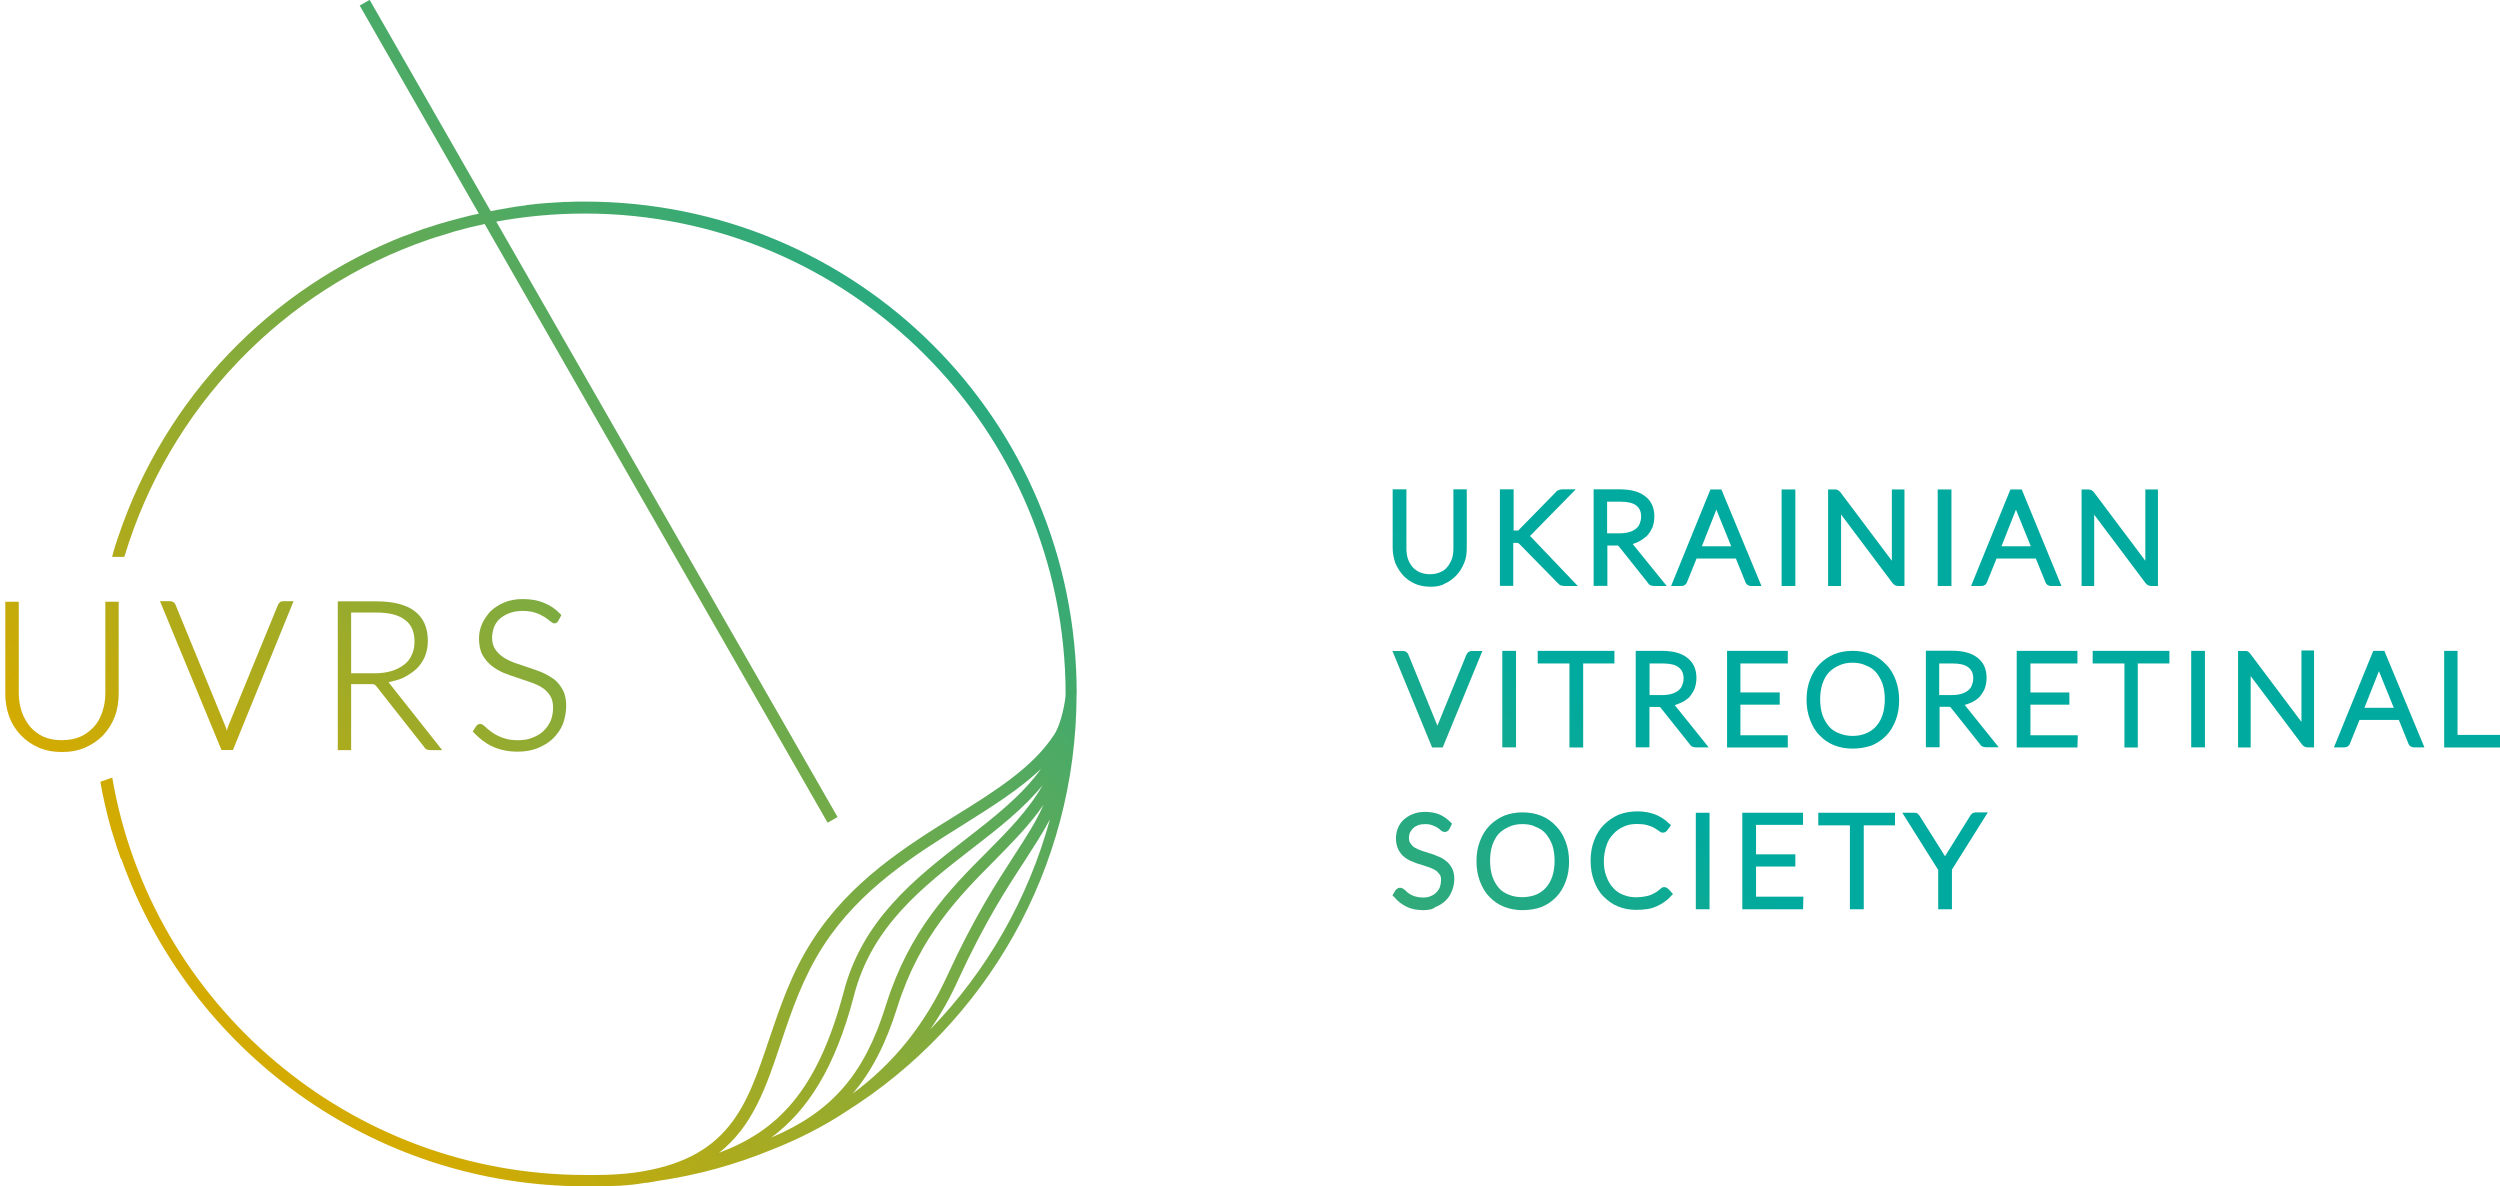 <?xml version="1.0" encoding="utf-8"?>
<!-- Generator: Adobe Illustrator 18.0.0, SVG Export Plug-In . SVG Version: 6.00 Build 0)  -->
<!DOCTYPE svg PUBLIC "-//W3C//DTD SVG 1.1//EN" "http://www.w3.org/Graphics/SVG/1.1/DTD/svg11.dtd">
<svg version="1.1" id="Layer_1" xmlns="http://www.w3.org/2000/svg" xmlns:xlink="http://www.w3.org/1999/xlink" x="0px" y="0px"
	 viewBox="0 238.4 1984.3 941.6" enable-background="new 0 238.4 1984.3 941.6" xml:space="preserve">
<g>
	<linearGradient id="SVGID_1_" gradientUnits="userSpaceOnUse" x1="62.015" y1="1088.425" x2="976.015" y2="208.424">
		<stop  offset="0.12" style="stop-color:#D4AB00"/>
		<stop  offset="0.84" style="stop-color:#00AA9E"/>
	</linearGradient>
	<path fill="url(#SVGID_1_)" d="M854.3,789.2h0.3c0-218.1-174.8-390.8-390.5-390.8c-4.8,0-9.7,0-14.5,0.3c-0.6,0-1.2,0-1.8,0
		c-4.8,0.3-9.7,0.6-14.5,0.9c-4.8,0.3-9.7,0.9-14.5,1.5c-0.6,0-0.9,0-1.5,0.3c-4.8,0.6-9.4,1.2-14.2,2.1c-0.6,0-0.9,0.3-1.5,0.3
		c-3.9,0.6-8.1,1.4-12.1,2.2l-96.1-167.7l-7.9,4.5l94.6,165.2c-2.1,0.4-4.1,0.9-6.1,1.3c-1.2,0.3-2.4,0.6-3.6,0.9
		c-3.3,0.9-7,1.8-10.3,2.7c-1.8,0.6-3.6,0.9-5.5,1.5c-2.7,0.9-5.5,1.5-8.2,2.4c-2.1,0.6-4.2,1.5-6.4,2.1c-1.2,0.3-2.4,0.9-3.9,1.2
		c-4.8,1.8-10,3.6-14.8,5.5c0,0,0,0-0.3,0c-105.1,41.2-189.6,127.2-227.2,239c-1.8,5.1-3.3,9.7-4.8,15.8h9.7
		c35.4-118.1,126-212.4,242-252c0.6-0.3,1.2-0.3,1.8-0.6c2.1-0.6,4.2-1.5,6.7-2.1c3.6-1.2,7-2.1,10.6-3.3c0.3,0,0.6-0.3,0.9-0.3
		c4.5-1.2,9.1-2.4,13.6-3.6h0.3c3.4-0.8,6.7-1.6,10.1-2.3l272.2,475.2l7.9-4.5L393.9,414.3c22.8-4.2,46.4-6.4,70.2-6.4
		c210.5,0,381.7,171.2,381.7,381.7c0,3.6-3,23-9.4,32.4c-16.7,25.4-46.3,44.2-78.2,63.9c-39.1,24.2-83.3,52.1-113.3,98.8
		c-17,26.4-25.7,53-34.5,78.8c-17.9,53.3-31.8,95.4-107.2,105.7c-9.7,1.2-19.7,1.8-29.4,1.8c-0.3,0-0.6,0-0.6,0c-3,0-5.8,0-8.5,0
		c-187.8,0-345-136.3-375.6-315.4l-9.4,3.3v0.3c2.1,12.4,5.1,24.8,8.5,37.3c0.3,0.9,0.6,1.8,0.9,2.7c0.6,1.8,1.2,3.9,1.8,5.8
		c0.6,1.5,0.9,3,1.5,4.8c0.3,1.2,0.6,2.1,1.2,3.3c0.6,2.1,1.5,4.2,2.1,6.4c0.3,0.6,0.3,0.3,0.6,0.6
		c53.9,151.5,198.7,259.9,368.4,259.9h4.5h0.9c14.8,0,28.2-0.3,41.5-2.7c1.2-0.3,2.1,0,3.3-0.3c2.7-0.6,5.8-0.9,8.5-1.5
		c30.6-4.5,60-12.7,87.5-23.9c22.7-8.8,43.3-19.4,61.5-31.5c109.7-69.4,181.8-191.5,182.1-330.2
		C854.9,789.5,854.3,789.5,854.3,789.2z M570.7,1153.4c27-21.2,37.6-52.7,49.1-87.2c8.5-25.4,17.3-51.5,33.6-76.9
		c29.1-45.1,72.4-72.1,110.6-96c23-14.5,45.1-28.2,62.4-44.8c-15.1,21.2-37.3,38.5-60.3,56.3c-40.3,31.2-81.8,63.9-96.6,121.5
		C648.6,1104.9,616.8,1136.1,570.7,1153.4z M612.2,1141.3c28.5-21.2,50.6-54.8,65.7-113c14.2-54.8,54.5-86,93.6-116.3
		c20.9-16.1,40.9-31.8,56-50.3c-11.2,19.7-27.3,36-44.5,53.3c-28.8,28.8-61.2,61.8-79.7,120.9C686.2,1091.3,660.1,1121,612.2,1141.3
		z M676.8,1106.4c15.1-17.6,26.4-39.7,35.4-68.5c17.9-57,49.7-88.8,77.6-116.9c13.9-14.2,27.6-27.9,38.5-43.9
		c-6.1,13.9-13.9,25.7-23.3,40.3c-13.9,21.5-31.5,48.5-53,95.1C734.3,1051.3,709.5,1082.2,676.8,1106.4z M738.3,1055.5
		c8.5-12.1,15.8-25.1,22.1-39.1c21.2-46,38.5-72.7,52.4-93.9c7.9-12.4,14.8-22.7,20.6-33.9C816.1,951.9,783.1,1009.5,738.3,1055.5z"
		/>
	<linearGradient id="SVGID_2_" gradientUnits="userSpaceOnUse" x1="-106.73" y1="913.159" x2="807.27" y2="33.159">
		<stop  offset="0.12" style="stop-color:#D4AB00"/>
		<stop  offset="0.84" style="stop-color:#00AA9E"/>
	</linearGradient>
	<path fill="url(#SVGID_2_)" d="M82.1,821.7c3.9-4.2,7-9.1,9.1-14.8c2.1-5.5,3-11.8,3-18.2v-72.7H83.6v72.7c0,5.5-0.9,10.3-2.4,14.8
		c-1.5,4.5-3.6,8.5-6.7,11.8c-3,3.3-6.7,6.1-10.9,7.9s-9.1,2.7-14.5,2.7s-10.3-0.9-14.5-2.7c-3.9-1.8-7.6-4.5-10.6-7.9
		c-2.7-3.3-5.1-7.3-6.7-11.8c-1.5-4.5-2.4-9.7-2.4-14.8v-72.7H4.2v72.7c0,6.4,0.9,12.4,3,18.2c2.1,5.8,5.1,10.6,9.1,14.8
		c3.9,4.2,8.8,7.6,14.2,10c5.5,2.4,11.8,3.6,18.8,3.6c6.7,0,13-1.2,18.5-3.6C73.3,829.2,78.2,825.9,82.1,821.7z"/>
	<linearGradient id="SVGID_3_" gradientUnits="userSpaceOnUse" x1="-49.589" y1="972.509" x2="864.411" y2="92.509">
		<stop  offset="0.12" style="stop-color:#D4AB00"/>
		<stop  offset="0.84" style="stop-color:#00AA9E"/>
	</linearGradient>
	<path fill="url(#SVGID_3_)" d="M233,715.6h-8.2c-1.2,0-2.1,0.3-2.7,0.9c-0.6,0.6-1.2,1.5-1.5,2.1l-39.4,96
		c-0.3,1.2-0.9,2.4-1.2,3.9c-0.3-1.5-0.6-2.7-1.2-3.9l-39.4-96c-0.3-0.9-0.9-1.5-1.5-2.1c-0.9-0.6-1.8-0.9-2.7-0.9h-8.2l48.8,118.1
		h9.1L233,715.6z"/>
	<linearGradient id="SVGID_4_" gradientUnits="userSpaceOnUse" x1="24.37" y1="1049.324" x2="938.37" y2="169.324">
		<stop  offset="0.12" style="stop-color:#D4AB00"/>
		<stop  offset="0.84" style="stop-color:#00AA9E"/>
	</linearGradient>
	<path fill="url(#SVGID_4_)" d="M330.2,769.6c3-2.7,5.5-6.4,7-10c1.5-3.6,2.4-7.9,2.4-12.4c0-10.3-3.3-18.2-10.3-23.6
		c-6.7-5.2-17-7.9-30.6-7.9h-30.6v118.1h10.6v-52.4h13.9c0.9,0,2.1,0,2.7,0c0.6,0,1.2,0,1.8,0.3c0.3,0.3,0.9,0.6,1.2,0.9
		c0.3,0.6,0.9,0.9,1.2,1.5l37,47c0.6,0.9,1.2,1.8,2.1,2.1c0.6,0.3,1.5,0.6,2.7,0.6h9.7l-41.2-52.1c-0.3-0.6-0.9-1.2-1.5-1.8
		c3.9-0.9,7.9-1.8,11.2-3.3C323.5,774.7,327.2,772.3,330.2,769.6z M329,747.7c0,3.6-0.6,7.3-2.1,10.3c-1.2,3-3.3,5.8-6.1,7.9
		c-2.7,2.1-6.1,3.9-10,5.1c-3.9,1.2-8.5,1.8-13.3,1.8h-18.8v-48.2h20c10,0,17.6,1.8,22.7,5.8C326.6,734.1,329,739.9,329,747.7z"/>
	<linearGradient id="SVGID_5_" gradientUnits="userSpaceOnUse" x1="74.267" y1="1101.15" x2="988.267" y2="221.15">
		<stop  offset="0.12" style="stop-color:#D4AB00"/>
		<stop  offset="0.84" style="stop-color:#00AA9E"/>
	</linearGradient>
	<path fill="url(#SVGID_5_)" d="M431.7,818.3c-2.4,2.4-5.5,4.2-8.8,5.5c-3.3,1.5-7.3,2.1-11.8,2.1c-3.3,0-6.4-0.3-8.8-0.9
		c-2.4-0.6-4.8-1.5-6.7-2.4c-1.8-0.9-3.6-1.8-5.1-3c-1.5-1.2-3-2.1-3.9-3s-1.8-1.8-2.7-2.4c-1.2-0.9-1.8-1.2-2.7-1.2
		s-2.1,0.3-3.3,1.8l-2.7,4.2l0.6,0.6c4.2,4.5,9.1,8.5,14.8,11.2c5.8,2.7,12.4,4.2,20.3,4.2c6.1,0,11.2-0.9,16.4-3
		c4.8-2.1,8.8-4.5,12.1-7.9s5.8-7,7.6-11.5c1.5-4.5,2.4-9.4,2.4-14.2s-0.9-9.1-2.7-12.4c-1.8-3.3-4.2-6.4-7-8.5
		c-3-2.1-6.1-3.9-9.7-5.5c-3.6-1.5-7.3-2.7-10.9-3.9s-7.3-2.4-10.6-3.6s-6.4-2.7-9.1-4.5c-2.7-1.8-4.8-3.9-6.4-6.4s-2.4-5.5-2.4-9.1
		c0-2.7,0.6-5.8,1.5-8.2s2.4-4.8,4.5-6.7c2.1-1.8,4.5-3.3,7.6-4.5c3-1.2,6.7-1.8,10.6-1.8c4.2,0,7.6,0.6,10.3,1.5s5.1,2.1,7,3.3
		c2.1,1.2,3.3,2.4,4.5,3.3c1.5,1.2,2.7,1.8,3.6,1.8c0.9,0,2.1-0.6,3-2.1l2.4-4.5l-0.6-0.6c-3.9-4.2-8.5-7.3-13.3-9.1
		c-4.8-2.1-10.6-3-16.7-3c-5.8,0-10.6,0.9-14.8,2.7c-4.2,1.8-7.9,4.2-10.9,7c-2.7,3-5.1,6.4-6.7,10s-2.4,7.6-2.4,11.5
		c0,5.1,0.9,9.7,2.7,13c1.8,3.3,4.2,6.1,7,8.5c3,2.4,6.1,4.2,9.7,5.8c3.6,1.5,7.3,2.7,10.9,3.9s7.3,2.4,10.6,3.6s6.4,2.4,9.1,4.2
		c2.7,1.8,4.8,3.9,6.4,6.4c1.5,2.4,2.4,5.5,2.4,9.4c0,3.6-0.6,7.3-1.8,10.3C435.9,813.2,434.1,815.9,431.7,818.3z"/>
	<linearGradient id="SVGID_6_" gradientUnits="userSpaceOnUse" x1="362.538" y1="1400.559" x2="1276.539" y2="520.559">
		<stop  offset="0.12" style="stop-color:#D4AB00"/>
		<stop  offset="0.84" style="stop-color:#00AA9E"/>
	</linearGradient>
	<path fill="url(#SVGID_6_)" d="M1113.6,695c2.4,2.7,5.8,5.1,9.4,6.7s7.9,2.4,12.4,2.4c4.2,0,8.5-0.6,11.2-2.4
		c3.6-1.5,6.7-3.9,9.4-6.7c2.7-2.7,4.5-6.1,6.1-9.7s2.1-7.6,2.1-11.8v-46.7h-10.6v46.7c0,3-0.3,6.1-1.2,8.5
		c-0.9,2.4-2.1,4.5-3.6,6.4c-1.5,1.8-3.3,3.3-5.8,4.2c-4.5,2.1-11.5,2.1-16.1,0c-2.1-0.9-4.2-2.4-5.8-4.2c-1.5-1.8-2.7-3.9-3.6-6.4
		c-0.9-2.7-1.2-5.5-1.2-8.5v-46.7h-10.9v46.7c0,4.2,0.9,8.2,2.1,11.8C1109.1,689,1111.2,692.3,1113.6,695z"/>
	<linearGradient id="SVGID_7_" gradientUnits="userSpaceOnUse" x1="408.301" y1="1448.089" x2="1322.301" y2="568.089">
		<stop  offset="0.12" style="stop-color:#D4AB00"/>
		<stop  offset="0.84" style="stop-color:#00AA9E"/>
	</linearGradient>
	<path fill="url(#SVGID_7_)" d="M1201.2,669.3h1.8c0.6,0,1.2,0,1.5,0c0.3,0.3,0.6,0.3,0.6,0.3c0.3,0,0.6,0.3,0.6,0.3
		c0.3,0.3,0.6,0.6,0.9,0.9l30,30.6c0.6,0.6,1.2,1.2,1.8,1.5c0.9,0.3,1.8,0.6,3.3,0.6h10.6l-37-38.8c-0.3-0.3-0.6-0.6-0.9-0.9
		l0.3-0.3l36-36.7h-10.9c-0.9,0-1.8,0.3-2.7,0.6c-0.9,0.3-1.8,0.9-2.4,1.8l-28.8,29.4c-0.3,0.3-0.3,0.6-0.9,0.9c0,0-0.3,0-0.6,0
		c-0.6,0-0.9,0-1.5,0h-1.5v-32.7h-10.9v76.6h10.6V669.3z"/>
	<linearGradient id="SVGID_8_" gradientUnits="userSpaceOnUse" x1="443.203" y1="1484.34" x2="1357.203" y2="604.34">
		<stop  offset="0.12" style="stop-color:#D4AB00"/>
		<stop  offset="0.84" style="stop-color:#00AA9E"/>
	</linearGradient>
	<path fill="url(#SVGID_8_)" d="M1276,671.4h6.4c0.6,0,1.2,0,1.5,0s0.3,0.3,0.6,0.3c0.3,0,0.3,0.3,0.6,0.6l22.7,28.5
		c0.6,0.9,1.2,1.8,2.1,2.1c0.9,0.3,1.8,0.6,2.7,0.6h10.3l-27-33.3c1.5-0.6,2.7-0.9,3.9-1.5c2.7-1.2,5.1-3,7.3-4.8
		c1.8-2.1,3.3-4.2,4.5-7c0.9-2.4,1.5-5.5,1.5-8.5c0-7-2.4-12.4-7.3-16.1c-4.5-3.6-11.2-5.5-20-5.5h-20.9v76.6h10.9V671.4z
		 M1298.7,639.6c2.7,2.1,3.9,4.8,3.9,9.1c0,2.1-0.6,3.9-1.2,5.5c-0.6,1.5-1.5,2.7-3,3.9c-1.5,1.2-3.3,2.1-5.5,2.7
		c-2.1,0.6-4.8,0.9-7.6,0.9h-9.4h-0.3v-25.1h10.3C1291.7,636.6,1296,637.5,1298.7,639.6z"/>
	<linearGradient id="SVGID_9_" gradientUnits="userSpaceOnUse" x1="483.497" y1="1526.191" x2="1397.497" y2="646.191">
		<stop  offset="0.12" style="stop-color:#D4AB00"/>
		<stop  offset="0.84" style="stop-color:#00AA9E"/>
	</linearGradient>
	<path fill="url(#SVGID_9_)" d="M1337.5,702.6c0.6-0.6,1.2-1.2,1.5-2.1l7.6-18.8h31.2l7.6,18.8c0.3,0.9,0.9,1.5,1.5,2.1
		c0.9,0.6,1.8,0.9,3,0.9h8.2l-31.8-76.6h-3.6h-1.5h-3.6l-31.2,76.6h8.2C1335.7,703.5,1336.6,703.2,1337.5,702.6z M1362.3,642.9
		l11.8,29.1h-23.3L1362.3,642.9z"/>
	<linearGradient id="SVGID_10_" gradientUnits="userSpaceOnUse" x1="503.608" y1="1547.079" x2="1417.608" y2="667.079">
		<stop  offset="0.12" style="stop-color:#D4AB00"/>
		<stop  offset="0.84" style="stop-color:#00AA9E"/>
	</linearGradient>
	<rect x="1414.1" y="626.9" fill="url(#SVGID_10_)" width="10.9" height="76.6"/>
	<linearGradient id="SVGID_11_" gradientUnits="userSpaceOnUse" x1="533.337" y1="1577.956" x2="1447.337" y2="697.957">
		<stop  offset="0.12" style="stop-color:#D4AB00"/>
		<stop  offset="0.84" style="stop-color:#00AA9E"/>
	</linearGradient>
	<path fill="url(#SVGID_11_)" d="M1461.4,646.9l40.9,54.5c0.6,0.6,1.2,1.2,1.8,1.5c0.6,0.3,1.5,0.6,2.4,0.6h5.1v-76.6h-10v56.6
		l-40.9-54.5c-0.6-0.6-1.2-1.2-1.8-1.5c-0.9-0.6-1.5-0.6-2.4-0.6h-5.5v76.6h10.3V646.9z"/>
	<linearGradient id="SVGID_12_" gradientUnits="userSpaceOnUse" x1="563.212" y1="1608.985" x2="1477.212" y2="728.985">
		<stop  offset="0.12" style="stop-color:#D4AB00"/>
		<stop  offset="0.84" style="stop-color:#00AA9E"/>
	</linearGradient>
	<rect x="1538" y="626.9" fill="url(#SVGID_12_)" width="10.9" height="76.6"/>
	<linearGradient id="SVGID_13_" gradientUnits="userSpaceOnUse" x1="598.041" y1="1645.16" x2="1512.041" y2="765.16">
		<stop  offset="0.12" style="stop-color:#D4AB00"/>
		<stop  offset="0.84" style="stop-color:#00AA9E"/>
	</linearGradient>
	<path fill="url(#SVGID_13_)" d="M1575.6,702.6c0.6-0.6,1.2-1.2,1.5-2.1l7.6-18.8h31.2l7.6,18.8c0.3,0.9,0.9,1.5,1.5,2.1
		c0.9,0.6,1.8,0.9,3,0.9h8.2l-31.5-76.6h-3.9h-1.5h-3.6l-31.2,76.6h8.2C1573.8,703.5,1574.7,703.2,1575.6,702.6z M1600.1,642.9
		l11.8,29.1h-23.3L1600.1,642.9z"/>
	<linearGradient id="SVGID_14_" gradientUnits="userSpaceOnUse" x1="630.102" y1="1678.46" x2="1544.102" y2="798.46">
		<stop  offset="0.12" style="stop-color:#D4AB00"/>
		<stop  offset="0.84" style="stop-color:#00AA9E"/>
	</linearGradient>
	<path fill="url(#SVGID_14_)" d="M1662.2,646.9l40.9,54.5c0.6,0.6,1.2,1.2,1.8,1.5c0.6,0.3,1.5,0.6,2.4,0.6h5.2h0.3v-76.6h-10v56.6
		l-40.9-54.5c-0.6-0.6-1.2-1.2-1.8-1.5c-0.6-0.3-1.5-0.6-2.4-0.6h-5.5v76.6h10V646.9z"/>
	<linearGradient id="SVGID_15_" gradientUnits="userSpaceOnUse" x1="425.984" y1="1466.456" x2="1339.984" y2="586.456">
		<stop  offset="0.12" style="stop-color:#D4AB00"/>
		<stop  offset="0.84" style="stop-color:#00AA9E"/>
	</linearGradient>
	<path fill="url(#SVGID_15_)" d="M1140.3,831.7h1.5h3.3l31.5-76.6h-8.2c-1.2,0-2.1,0.3-3,0.9c-0.6,0.6-1.2,1.5-1.5,2.1l-23,56.3
		l-23-56.3c-0.3-0.9-0.9-1.5-1.5-2.1c-0.9-0.6-1.8-0.9-3-0.9h-8.2l31.5,76.6H1140.3z"/>
	<linearGradient id="SVGID_16_" gradientUnits="userSpaceOnUse" x1="460.959" y1="1502.782" x2="1374.959" y2="622.782">
		<stop  offset="0.12" style="stop-color:#D4AB00"/>
		<stop  offset="0.84" style="stop-color:#00AA9E"/>
	</linearGradient>
	<rect x="1192.4" y="755" fill="url(#SVGID_16_)" width="10.9" height="76.6"/>
	<linearGradient id="SVGID_17_" gradientUnits="userSpaceOnUse" x1="480.56" y1="1523.14" x2="1394.56" y2="643.14">
		<stop  offset="0.12" style="stop-color:#D4AB00"/>
		<stop  offset="0.84" style="stop-color:#00AA9E"/>
	</linearGradient>
	<polygon fill="url(#SVGID_17_)" points="1281.4,755 1220.5,755 1220.5,765 1245.7,765 1245.7,831.7 1256.6,831.7 1256.6,765 
		1281.4,765 	"/>
	<linearGradient id="SVGID_18_" gradientUnits="userSpaceOnUse" x1="523.259" y1="1567.489" x2="1437.259" y2="687.489">
		<stop  offset="0.12" style="stop-color:#D4AB00"/>
		<stop  offset="0.84" style="stop-color:#00AA9E"/>
	</linearGradient>
	<path fill="url(#SVGID_18_)" d="M1356.3,831.7l-27-33.6c1.5-0.6,2.7-0.9,3.9-1.5c2.7-0.9,5.1-2.7,7.3-4.5c1.8-2.1,3.3-4.2,4.5-7
		c0.9-2.4,1.5-5.5,1.5-8.5c0-7-2.4-12.4-7.3-16.1c-4.5-3.6-11.2-5.5-20-5.5h-20.9v76.6h10.9v-32.1h6.4c0.6,0,1.2,0,1.5,0
		s0.3,0.3,0.6,0.3s0.3,0.3,0.6,0.6l22.7,28.5c0.6,0.9,1.2,1.8,2.1,2.1c0.9,0.3,1.8,0.6,2.7,0.6H1356.3z M1336.3,777.1
		c0,2.1-0.6,3.9-1.2,5.5c-0.6,1.5-1.5,2.7-3,3.9s-3.3,2.1-5.5,2.7c-2.1,0.6-4.8,0.9-7.6,0.9h-9.4h-0.3V765h10.3c5.8,0,10,0.9,12.7,3
		C1335.1,770.2,1336.3,772.9,1336.3,777.1z"/>
	<linearGradient id="SVGID_19_" gradientUnits="userSpaceOnUse" x1="555.757" y1="1601.242" x2="1469.757" y2="721.242">
		<stop  offset="0.12" style="stop-color:#D4AB00"/>
		<stop  offset="0.84" style="stop-color:#00AA9E"/>
	</linearGradient>
	<polygon fill="url(#SVGID_19_)" points="1419,822 1381.4,822 1381.4,797.7 1412.6,797.7 1412.6,788 1381.4,788 1381.4,765 
		1419,765 1419,755 1370.8,755 1370.8,831.7 1419,831.7 	"/>
	<linearGradient id="SVGID_20_" gradientUnits="userSpaceOnUse" x1="592.492" y1="1639.397" x2="1506.492" y2="759.397">
		<stop  offset="0.12" style="stop-color:#D4AB00"/>
		<stop  offset="0.84" style="stop-color:#00AA9E"/>
	</linearGradient>
	<path fill="url(#SVGID_20_)" d="M1497.1,765.9c-3.3-3.6-7.3-6.4-11.8-8.2s-9.4-2.7-14.8-2.7s-10.3,0.9-14.8,2.7
		c-4.2,1.8-8.2,4.5-11.5,7.9s-5.8,7.6-7.6,12.4c-1.8,4.5-2.7,10-2.7,15.8c0,5.8,0.9,10.9,2.7,15.8c1.8,4.8,4.2,9.1,7.6,12.4
		c3,3.3,7,6.1,11.5,7.9c4.5,1.8,9.4,2.7,14.8,2.7c5.2,0,10.3-0.9,14.8-2.4c4.5-1.8,8.5-4.5,11.8-7.9c3.3-3.3,5.8-7.6,7.6-12.4
		c1.8-4.5,2.7-10,2.7-15.8s-0.9-10.9-2.7-15.8C1502.9,773.5,1500.5,769.2,1497.1,765.9z M1470.5,764.4c3.6,0,7.3,0.6,10.3,2.1
		c3.3,1.2,6.1,3,8.2,5.5s3.9,5.5,5.2,9.1c1.2,3.6,1.8,7.9,1.8,12.4c0,4.5-0.6,8.8-1.8,12.4c-1.2,3.6-3,6.7-5.2,9.1
		c-2.1,2.4-4.8,4.2-7.9,5.5c-6.4,2.7-14.8,2.7-21.2,0c-3.3-1.2-6.1-3-8.2-5.5c-2.1-2.4-3.9-5.5-5.2-9.1c-1.2-3.6-1.8-7.9-1.8-12.4
		c0-4.5,0.6-8.8,1.8-12.4c1.2-3.6,3-6.7,5.2-9.1c2.4-2.4,5.1-4.2,8.2-5.5C1463.2,765,1466.5,764.4,1470.5,764.4z"/>
	<linearGradient id="SVGID_21_" gradientUnits="userSpaceOnUse" x1="634.014" y1="1682.523" x2="1548.014" y2="802.523">
		<stop  offset="0.12" style="stop-color:#D4AB00"/>
		<stop  offset="0.84" style="stop-color:#00AA9E"/>
	</linearGradient>
	<path fill="url(#SVGID_21_)" d="M1563.5,796.5c2.7-0.9,5.2-2.7,7.3-4.5c1.8-2.1,3.3-4.2,4.5-7c0.9-2.4,1.5-5.5,1.5-8.5
		c0-7-2.4-12.4-7.3-16.1c-4.5-3.6-11.2-5.5-20-5.5h-20.9v76.6h10.9v-32.1h6.4c0.6,0,1.2,0,1.5,0s0.3,0.3,0.6,0.3s0.3,0.3,0.6,0.6
		l22.7,28.5c0.6,0.9,1.2,1.8,2.1,2.1c0.9,0.3,1.8,0.6,2.7,0.6h10.3l-27-33.6C1561,797.4,1562.3,797.1,1563.5,796.5z M1566.2,777.1
		c0,2.1-0.6,3.9-1.2,5.5c-0.6,1.5-1.5,2.7-3,3.9c-1.5,1.2-3.3,2.1-5.5,2.7c-2.1,0.6-4.8,0.9-7.6,0.9h-9.4h-0.3V765h10.3
		c5.8,0,10,0.9,12.7,3C1565,770.2,1566.2,772.9,1566.2,777.1z"/>
	<linearGradient id="SVGID_22_" gradientUnits="userSpaceOnUse" x1="666.366" y1="1716.125" x2="1580.366" y2="836.125">
		<stop  offset="0.12" style="stop-color:#D4AB00"/>
		<stop  offset="0.84" style="stop-color:#00AA9E"/>
	</linearGradient>
	<polygon fill="url(#SVGID_22_)" points="1611.6,797.7 1642.5,797.7 1642.5,788 1611.6,788 1611.6,765 1648.9,765 1648.9,755 
		1600.7,755 1600.7,831.7 1648.9,831.7 1649.2,822 1611.6,822 	"/>
	<linearGradient id="SVGID_23_" gradientUnits="userSpaceOnUse" x1="692.379" y1="1743.143" x2="1606.379" y2="863.143">
		<stop  offset="0.12" style="stop-color:#D4AB00"/>
		<stop  offset="0.84" style="stop-color:#00AA9E"/>
	</linearGradient>
	<polygon fill="url(#SVGID_23_)" points="1661,765 1686.2,765 1686.2,831.7 1696.8,831.7 1696.8,765 1721.9,765 1721.9,755 
		1661,755 	"/>
	<linearGradient id="SVGID_24_" gradientUnits="userSpaceOnUse" x1="724.002" y1="1775.988" x2="1638.002" y2="895.988">
		<stop  offset="0.12" style="stop-color:#D4AB00"/>
		<stop  offset="0.84" style="stop-color:#00AA9E"/>
	</linearGradient>
	<rect x="1739.2" y="755" fill="url(#SVGID_24_)" width="10.9" height="76.6"/>
	<linearGradient id="SVGID_25_" gradientUnits="userSpaceOnUse" x1="753.804" y1="1806.941" x2="1667.804" y2="926.942">
		<stop  offset="0.12" style="stop-color:#D4AB00"/>
		<stop  offset="0.84" style="stop-color:#00AA9E"/>
	</linearGradient>
	<path fill="url(#SVGID_25_)" d="M1826.7,811.4l-40.9-54.5c-0.6-0.6-1.2-1.2-1.8-1.5c-0.6-0.3-1.2-0.3-2.1-0.3h-5.5v76.6h10V775
		l40.9,54.5c0.6,0.6,1.2,1.2,1.8,1.5c0.6,0.3,1.5,0.6,2.4,0.6h5.2v-76.9h-10V811.4z"/>
	<linearGradient id="SVGID_26_" gradientUnits="userSpaceOnUse" x1="800.656" y1="1855.604" x2="1714.656" y2="975.604">
		<stop  offset="0.12" style="stop-color:#D4AB00"/>
		<stop  offset="0.84" style="stop-color:#00AA9E"/>
	</linearGradient>
	<path fill="url(#SVGID_26_)" d="M1888.8,755h-1.5h-3.6l-31.2,76.6h8.2c1.2,0,2.1-0.3,3-0.9c0.6-0.6,1.2-1.2,1.5-2.1l7.6-18.8h31.2
		l7.6,18.8c0.3,0.9,0.9,1.5,1.5,2.1c0.9,0.6,1.8,0.9,3,0.9h8.2l-31.8-76.6H1888.8z M1888.2,771.1l11.8,29.1h-23.3L1888.2,771.1z"/>
	<linearGradient id="SVGID_27_" gradientUnits="userSpaceOnUse" x1="828.636" y1="1884.665" x2="1742.637" y2="1004.665">
		<stop  offset="0.12" style="stop-color:#D4AB00"/>
		<stop  offset="0.84" style="stop-color:#00AA9E"/>
	</linearGradient>
	<polygon fill="url(#SVGID_27_)" points="1950.6,821.7 1950.6,755 1940,755 1940,831.7 1984.3,831.7 1984.3,821.7 	"/>
	<linearGradient id="SVGID_28_" gradientUnits="userSpaceOnUse" x1="492.484" y1="1535.525" x2="1406.484" y2="655.525">
		<stop  offset="0.12" style="stop-color:#D4AB00"/>
		<stop  offset="0.84" style="stop-color:#00AA9E"/>
	</linearGradient>
	<path fill="url(#SVGID_28_)" d="M1147.5,921.6c-1.8-1.5-3.9-2.7-6.4-3.6c-2.1-0.9-4.2-1.8-6.7-2.4c-2.1-0.6-4.2-1.5-6.4-2.1
		c-1.8-0.6-3.6-1.5-5.2-2.4c-1.5-0.9-2.4-2.1-3.3-3.3c-0.9-1.2-1.2-2.7-1.2-4.5c0-1.5,0.3-3,0.9-4.2c0.6-1.2,1.5-2.4,2.4-3.3
		c0.9-0.9,2.4-1.8,3.9-2.4c1.5-0.6,3.6-0.9,5.8-0.9c2.1,0,3.9,0.3,5.5,0.9s3,1.2,3.9,1.8c0.9,0.6,1.8,1.2,2.4,1.8
		c2.7,2.7,5.8,2.1,7.3-0.6l2.1-4.2l-1.5-1.5c-2.7-2.7-5.8-4.8-9.1-6.1c-3.3-1.2-7-1.8-10.9-1.8c-3.6,0-7,0.6-9.7,1.8
		c-2.7,0.9-5.1,2.7-7.3,4.5c-1.8,1.8-3.6,4.2-4.5,6.7c-0.9,2.4-1.5,5.1-1.5,7.9c0,3.3,0.6,6.4,1.8,8.8s2.7,4.5,4.8,6.1
		c1.8,1.5,3.9,2.7,6.4,3.6c2.1,0.9,4.2,1.8,6.7,2.4c2.1,0.6,4.2,1.5,6.4,2.1c1.8,0.6,3.6,1.5,5.2,2.4c1.5,0.9,2.4,2.1,3.3,3.3
		c0.9,0.9,1.2,2.7,1.2,4.5c0,1.8-0.3,3.6-0.9,5.5c-0.6,1.5-1.5,3-2.7,4.2c-1.2,1.2-2.7,2.4-4.5,3c-1.8,0.9-3.9,1.2-6.4,1.2
		c-1.8,0-3.3-0.3-4.8-0.6c-1.2-0.3-2.7-0.6-3.6-1.2c-0.9-0.3-1.8-0.9-2.7-1.5c-0.9-0.6-1.5-1.2-2.1-1.8l-1.8-1.5
		c-2.4-1.8-4.8-1.5-6.7,0.9l-2.4,3.9l1.5,1.5c2.7,3.3,6.1,5.8,9.7,7.6c3.6,1.8,8.2,2.7,13.3,2.7c3.9,0,7.6-0.6,9.4-2.4
		c3.3-1.2,6.1-3,8.2-5.1c2.4-2.1,3.9-4.8,5.2-7.9c1.2-3,1.8-6.1,1.8-9.4s-0.6-6.1-1.8-8.5C1151.2,925.3,1149.7,923.1,1147.5,921.6z"
		/>
	<linearGradient id="SVGID_29_" gradientUnits="userSpaceOnUse" x1="530.461" y1="1574.969" x2="1444.461" y2="694.969">
		<stop  offset="0.12" style="stop-color:#D4AB00"/>
		<stop  offset="0.84" style="stop-color:#00AA9E"/>
	</linearGradient>
	<path fill="url(#SVGID_29_)" d="M1235.1,894.1c-3.3-3.6-7.3-6.4-11.8-8.2c-4.5-1.8-9.4-2.7-14.8-2.7s-10.3,0.9-14.8,2.7
		c-4.2,1.8-8.2,4.5-11.5,7.9s-5.8,7.6-7.6,12.4c-1.8,4.5-2.7,10-2.7,15.8s0.9,10.9,2.7,15.8c1.8,4.8,4.2,9.1,7.6,12.4
		c3,3.3,7,6.1,11.5,7.9c4.5,1.8,9.4,2.7,14.8,2.7c5.5,0,10.6-0.9,14.8-2.4c4.5-1.8,8.5-4.5,11.8-7.9c3.3-3.3,5.8-7.6,7.6-12.4
		c1.8-4.5,2.7-10,2.7-15.8s-0.9-10.9-2.7-15.8S1238.4,897.4,1235.1,894.1z M1197.8,948.6c-3.3-1.2-6.1-3-8.2-5.5s-3.9-5.5-5.1-9.1
		c-1.2-3.6-1.8-7.9-1.8-12.4s0.6-8.8,1.8-12.4s3-6.7,5.1-9.1c2.4-2.4,5.2-4.2,8.2-5.5c3.3-1.5,6.7-2.1,10.6-2.1
		c3.9,0,7.6,0.6,10.3,2.1c3.3,1.2,6.1,3,8.2,5.5s3.9,5.5,5.2,9.1c1.2,3.6,1.8,7.9,1.8,12.4s-0.6,8.8-1.8,12.4
		c-1.2,3.6-3,6.7-5.2,9.1s-4.8,4.2-7.9,5.5C1212.7,951,1204.2,951.3,1197.8,948.6z"/>
	<linearGradient id="SVGID_30_" gradientUnits="userSpaceOnUse" x1="573.921" y1="1620.108" x2="1487.921" y2="740.108">
		<stop  offset="0.12" style="stop-color:#D4AB00"/>
		<stop  offset="0.84" style="stop-color:#00AA9E"/>
	</linearGradient>
	<path fill="url(#SVGID_30_)" d="M1319.3,942.8c-0.3,0.3-0.6,0.6-1.2,0.9c-1.2,1.2-2.7,2.1-3.9,3c-1.5,0.9-2.7,1.5-4.2,2.1
		c-1.5,0.6-3,0.9-4.8,1.2c-1.8,0.3-3.9,0.6-6.4,0.6c-3.6,0-7-0.6-10-1.8c-3.3-1.2-6.1-3-8.2-5.5c-2.4-2.4-4.2-5.5-5.5-9.1
		c-1.5-3.6-2.1-7.9-2.1-12.4s0.9-8.8,2.1-12.4s3-6.7,5.5-9.1c2.1-2.4,5.1-4.5,8.2-5.8c3-1.5,6.7-2.1,10.6-2.1c3,0,5.8,0.3,7.9,0.9
		c2.1,0.6,3.9,1.2,5.5,2.1c1.5,0.9,2.4,1.5,3.3,2.1c1.5,1.2,2.4,1.8,3.6,1.8c1.5,0,2.7-0.6,3.6-1.8l3-4.2l-1.8-1.5
		c-3-3-7-5.5-10.9-7c-3.9-1.5-8.8-2.4-13.9-2.4c-5.5,0-10.6,0.9-15.1,2.7c-4.5,2.1-8.5,4.8-11.8,8.2c-3.3,3.3-5.8,7.6-7.6,12.4
		c-1.8,4.8-2.7,10-2.7,15.8c0,6.1,0.9,11.2,2.7,16.1s4.2,9.1,7.6,12.4c3.3,3.3,7,6.1,11.5,7.9c4.2,1.8,9.4,2.7,14.5,2.7
		c3,0,5.8-0.3,8.5-0.6c2.7-0.3,5.1-1.2,7.3-2.1c2.4-1.2,4.5-2.1,6.4-3.6c1.8-1.2,3.6-2.7,5.1-4.5l1.8-1.8l-3.9-4.2
		C1322.6,942.5,1320.8,942.2,1319.3,942.8z"/>
	<linearGradient id="SVGID_31_" gradientUnits="userSpaceOnUse" x1="599.021" y1="1646.179" x2="1513.021" y2="766.178">
		<stop  offset="0.12" style="stop-color:#D4AB00"/>
		<stop  offset="0.84" style="stop-color:#00AA9E"/>
	</linearGradient>
	<rect x="1346" y="883.5" fill="url(#SVGID_31_)" width="10.9" height="76.6"/>
	<linearGradient id="SVGID_32_" gradientUnits="userSpaceOnUse" x1="625.763" y1="1673.953" x2="1539.763" y2="793.953">
		<stop  offset="0.12" style="stop-color:#D4AB00"/>
		<stop  offset="0.84" style="stop-color:#00AA9E"/>
	</linearGradient>
	<polygon fill="url(#SVGID_32_)" points="1393.8,926.2 1425,926.2 1425,916.5 1393.8,916.5 1393.8,893.1 1431.1,893.1 1431.1,883.5 
		1382.9,883.5 1382.9,960.1 1431.1,960.1 1431.4,950.1 1393.8,950.1 	"/>
	<linearGradient id="SVGID_33_" gradientUnits="userSpaceOnUse" x1="651.849" y1="1701.047" x2="1565.849" y2="821.047">
		<stop  offset="0.12" style="stop-color:#D4AB00"/>
		<stop  offset="0.84" style="stop-color:#00AA9E"/>
	</linearGradient>
	<polygon fill="url(#SVGID_33_)" points="1443.2,893.5 1468.3,893.5 1468.3,960.1 1479.3,960.1 1479.3,893.5 1504.1,893.5 
		1504.1,883.5 1443.2,883.5 	"/>
	<linearGradient id="SVGID_34_" gradientUnits="userSpaceOnUse" x1="684.711" y1="1735.179" x2="1598.711" y2="855.179">
		<stop  offset="0.12" style="stop-color:#D4AB00"/>
		<stop  offset="0.84" style="stop-color:#00AA9E"/>
	</linearGradient>
	<path fill="url(#SVGID_34_)" d="M1565.3,884.1c-0.6,0.6-1.2,1.2-1.5,1.8l-20,32.1l-20-31.8c-0.3-0.6-0.9-1.2-1.5-1.8
		c-0.6-0.6-1.5-0.9-2.7-0.9h-9.7l28.5,45.4v31.2h10.6h0.3v-31.5l28.5-45.4h-9.7C1567.1,883.2,1566.2,883.5,1565.3,884.1z"/>
</g>
</svg>
